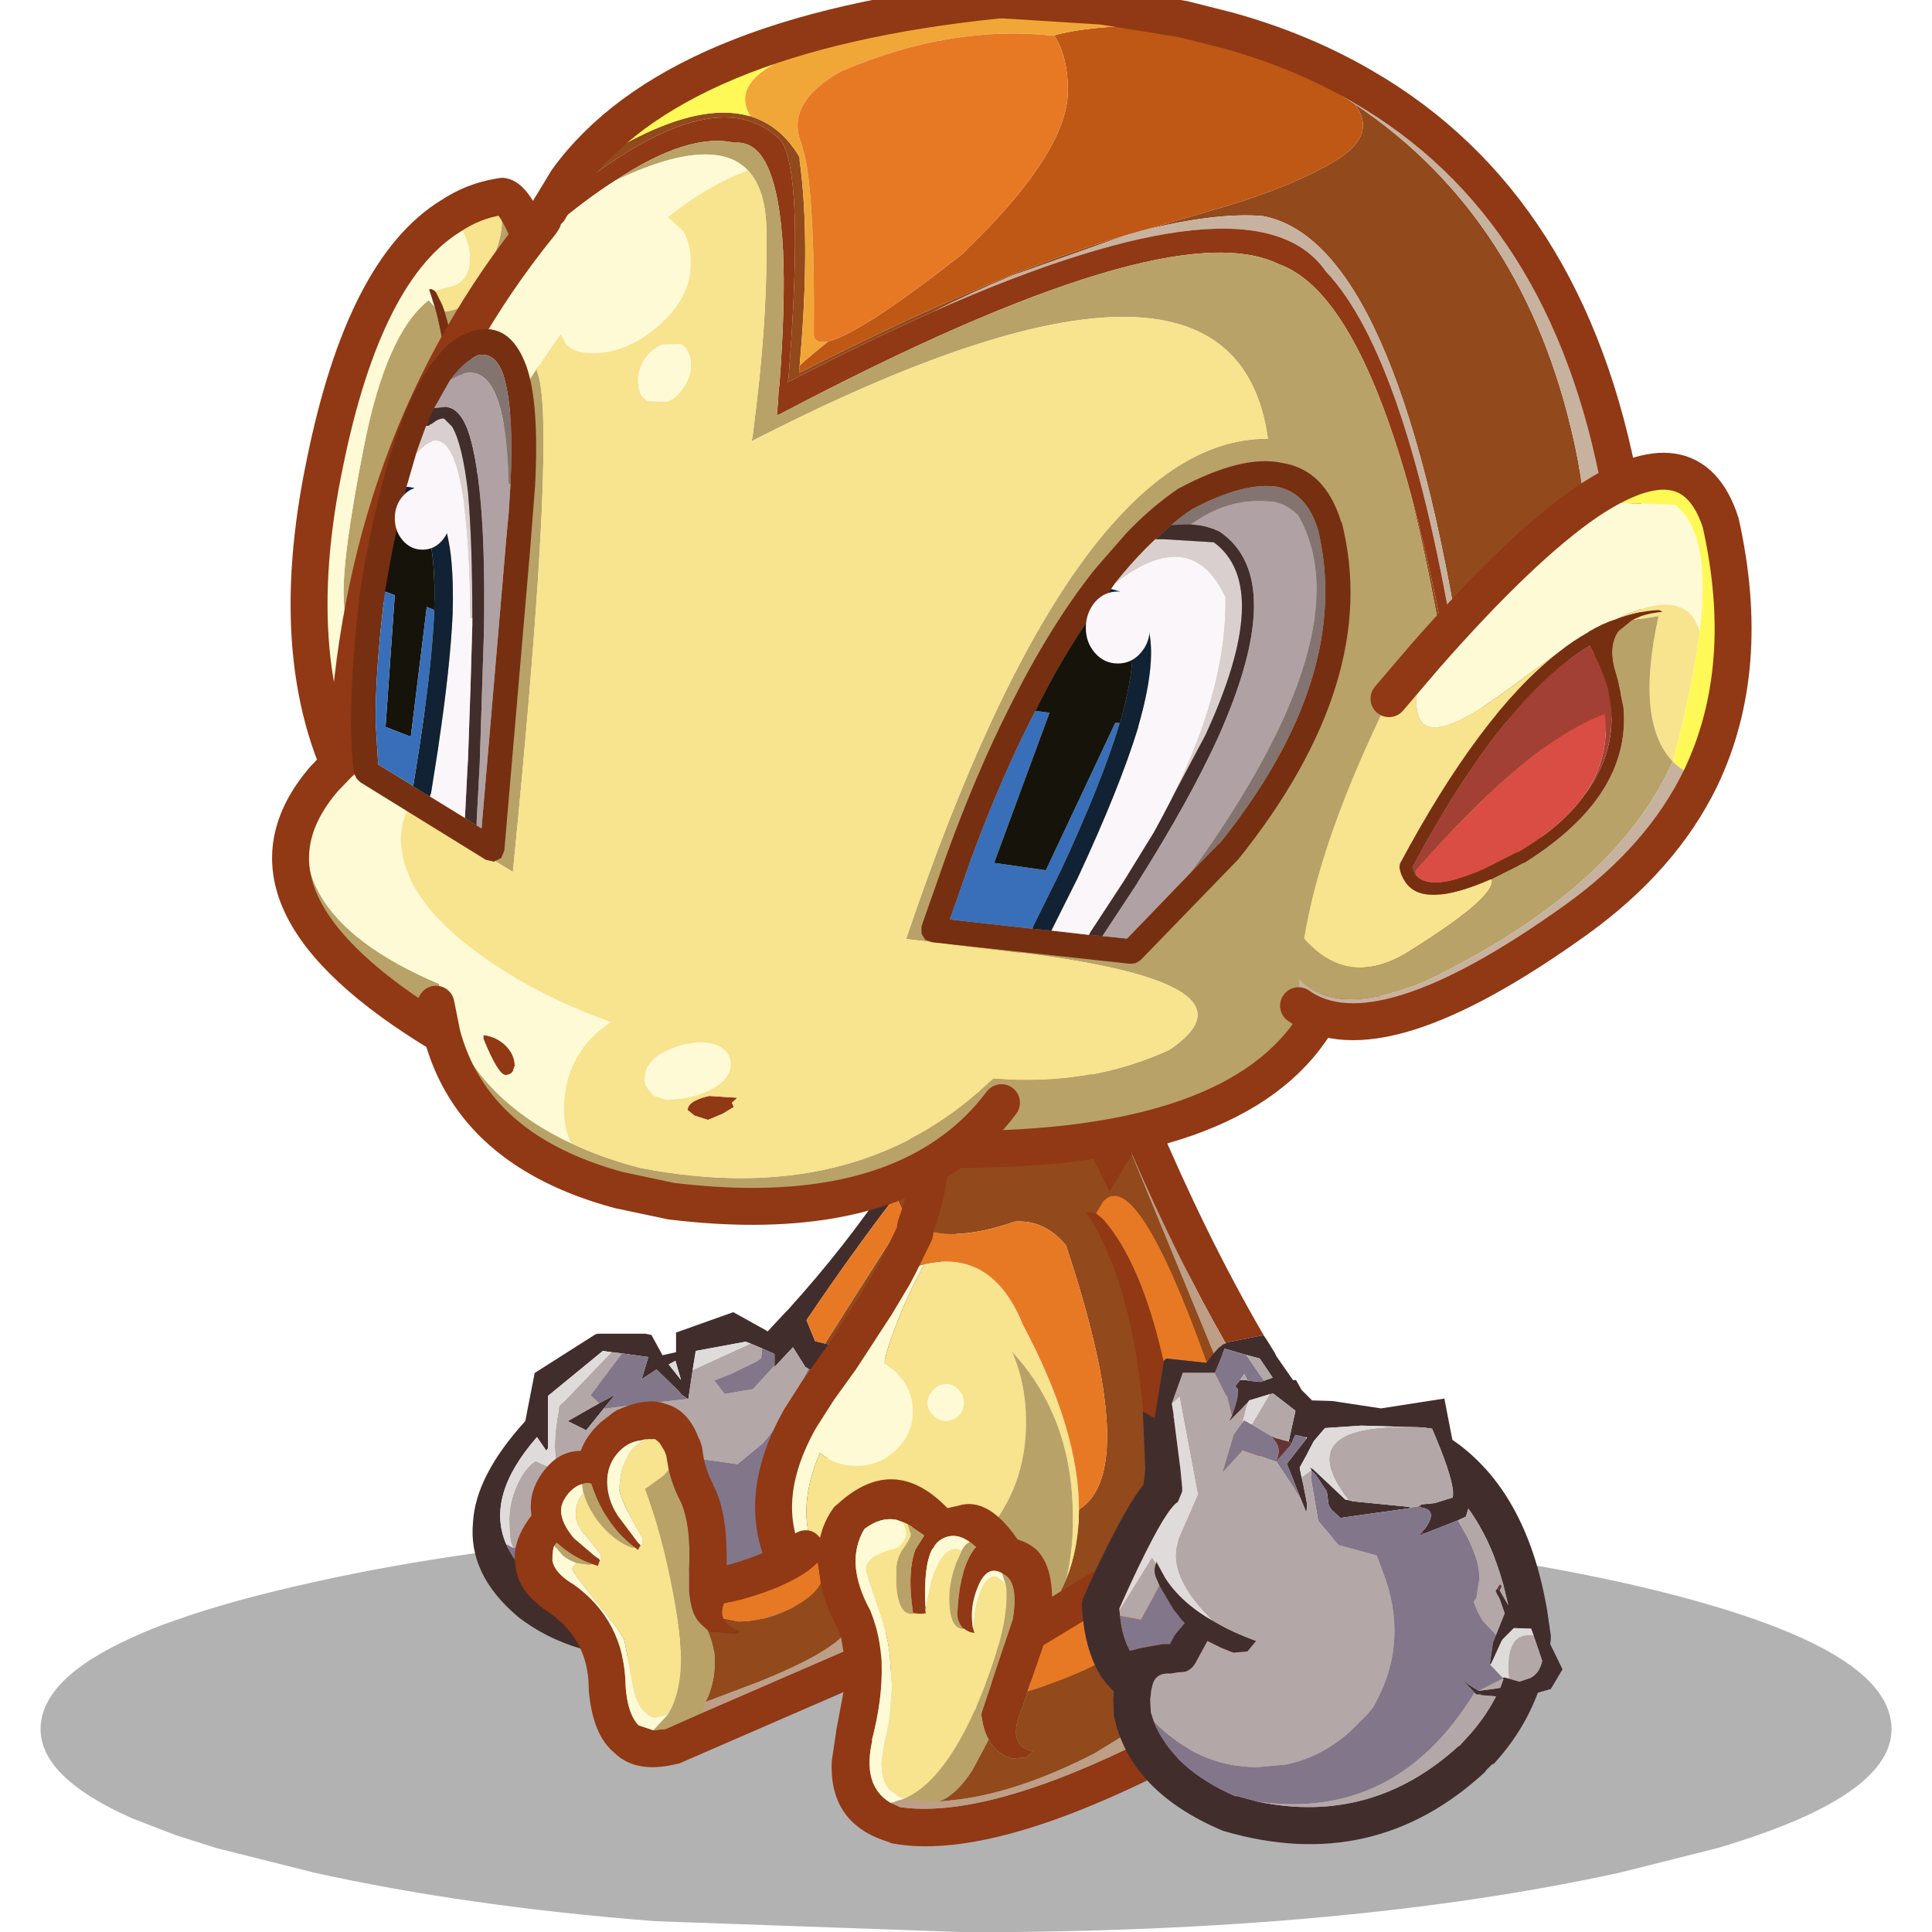 <svg xmlns:ffdec="https://www.free-decompiler.com/flash" xmlns:xlink="http://www.w3.org/1999/xlink" ffdec:objectType="frame" height="100" width="100" xmlns="http://www.w3.org/2000/svg"><use ffdec:characterId="13" height="100.95" transform="translate(0 -.95)" width="100" xlink:href="#a"/><defs><g id="a" transform="translate(0 .95)"><use ffdec:characterId="1" height="33.3" transform="translate(2.1 78.8) scale(.637)" width="150.4" xlink:href="#b"/><use ffdec:characterId="2" height="42.9" transform="translate(24.45 58.49) scale(.637)" width="41.8" xlink:href="#c"/><use ffdec:characterId="3" height="68.75" transform="translate(39.094 47.78) scale(.637)" width="43.1" xlink:href="#d"/><use ffdec:characterId="4" height="36.15" transform="translate(26.65 72.55) scale(.637)" width="57.25" xlink:href="#e"/><use ffdec:characterId="5" height="61.3" transform="translate(56 56.4) scale(.637)" width="39.05" xlink:href="#f"/><use ffdec:characterId="6" height="101.05" transform="translate(14.094 -.956) scale(.637)" width="111.5" xlink:href="#g"/><use ffdec:characterId="7" height="51.6" transform="translate(18.173 17.017) scale(.637)" width="81.2" xlink:href="#h"/><use ffdec:characterId="8" height="47.75" transform="translate(66.257 23.422) scale(.637)" width="38.3" xlink:href="#i"/><use ffdec:characterId="9" height="239" transform="scale(.429 .418)" width="232.95" xlink:href="#j"/></g><g id="c"><path d="m28.65 16 1.8.4.05.05 6.1-10.6q.3-.55.95-.7l1.05.1.05.05q.55.3.7.95.15.5-.1 1l-.05.1-6.8 11.9-.05.05-3.8 6.55 1.05 2.25.1.75-.25.7-3.95 6.25-.9.6q-1.6 4.4-7.2 4.95Q9 42.3 3.7 38.2l-.05-.05q-4-3.4-3.6-7.6.2-3.8 4.25-8.25l.75-3.85v-.05L10 15.25l.2-.05h3.85l.5.1.9 1.65 1.1-.25v-1.6l.3-.1 4.35-1.55 2.7 1.5.05.05H24l.05-.05.05-.05 1.3-1.4.25-.25q4.7-5.2 8.2-10.45l1-1.5.4-.6q.3-.5.95-.65l1.1.2-1.7 2.15L34.4 4q-3.6 4.7-7.25 10.1l.7 1.7.8.2m-1.35 2.05-.25-.15-1-1.6-1.45 1.55-.05-.05v-.95l-1-.45-.95-.4-.4-.15-4.05.75-.25 1.55-.35 2.35h-.05l-.5-.35-.25-.3-1.8-1.75-.05.05-1.15.75.55-1.8-2.15-.3-.85-.1-.7-.1-4.45 3.65v4.25l-.15.2-.75-1.1q-4.2 4.8-2.5 8.7.55 1.25 1.7 2.45l1.15 1.1h-.05q4.2 3.55 6.6 3.45l4.4-.65 1.6-.35q4.15-1.2 5.15-4.65l3.2-5.05-1-2.2q-.15-.35-.15-.7l.2-.7L29 19.05l-1.7-1M17.55 40.3l.6-2-.6 2M10.7 21.25l-1.45 1.8-1.5-.75 2.55-1.45 1.3-.7-.9 1.1m5.8-3.85-.55.3 1 1.25-.45-1.55" fill="#422d2d" fill-rule="evenodd" transform="translate(0 1.35)"/><path d="m38.6 5.25-1.05-.1q-.65.15-.95.7l-6.1 10.6-.05-.05-1.8-.4L35.2 5.7 34.4 4l1.2-1.6L37.3.25l4.5-1.6-3.2 6.6" fill="#92491b" fill-rule="evenodd" transform="translate(0 1.35)"/><path d="m28.65 16-.8-.2-.7-1.7Q30.8 8.7 34.4 4l.8 1.7L28.65 16" fill="#e77925" fill-rule="evenodd" transform="translate(0 1.35)"/><path d="m24.6 17.85 1.45-1.55 1 1.6.25.15q-1.85 4-3.7 6.05l-2.05 1.7-5.3-.75q-4.6 0-7.6 3.1l-.25.3q-.9.9-1.45 2L6.4 31q-1.55 1.65-2.6 1.65l-.5-.05-.15-.4Q3 31.75 3 30.25q0-1.35.65-2.8.6-1.3 1.4-1.85l.1-.05 1.65.75-.1-1.9q0-1.35.3-2.9l.05-.45.45-.4 3.8-3.95.85.1-2.55 3.4.7.65-2.55 1.45 1.5.75 1.45-1.8.1.05.25-.05 2.85-.35 3.6-.4h.05l.35-2.35L22.6 16l.95.4-.05.6-.05.2-.35.25-2.05 1-1.4.55.85 1.1 2.3-.4 1.75-1.9v.1l.05-.05" fill="#b4a7a7" fill-rule="evenodd" transform="translate(0 1.35)"/><path d="m17.9 18.15.25-1.55 4.05-.75.4.15-4.7 2.15M3.3 32.6l-.55-.3q-1.7-3.9 2.5-8.7L6 24.7l.15-.2v-4.25l4.45-3.65.7.1-3.8 3.95-.45.4-.05.45q-.3 1.55-.3 2.9l.1 1.9-1.65-.75-.1.05q-.8.55-1.4 1.85Q3 28.9 3 30.25q0 1.5.15 1.95l.15.4m13.2-15.2.45 1.55-1-1.25.55-.3" fill="#dfdbdb" fill-rule="evenodd" transform="translate(0 1.35)"/><path d="m27.3 18.05 1.7 1L25.55 25l-.2.7q0 .35.15.7l1 2.2-3.2 5.05q-1 3.45-5.15 4.65l-1.6.35-4.4.65q-2.4.1-6.6-3.45h.05l-1.15-1.1q-1.15-1.2-1.7-2.45l.55.3.5.05q1.05 0 2.6-1.65l.55-.55q.55-1.1 1.45-2l.25-.3q3-3.1 7.6-3.1l5.3.75 2.05-1.7q1.85-2.05 3.7-6.05m-3.75-1.65 1 .45v.95l-1.75 1.9-2.3.4-.85-1.1 1.4-.55 2.05-1 .35-.25.05-.2.05-.6m-12.7 12.55 2.9-.3q2.3 0 4.3 4.3 1.95 4.25.1 5.35 1.85-1.1-.1-5.35-2-4.3-4.3-4.3l-2.9.3m-.15-7.7.9-1.1-1.3.7-.7-.65 2.55-3.4 2.15.3-.55 1.8 1.15-.75.05-.05 1.8 1.75.25.3.5.35-3.6.4-2.85.35-.25.05-.1-.05" fill="#82768a" fill-rule="evenodd" transform="translate(0 1.35)"/><path d="m24.55 17.8.05.05-.05.05v-.1" fill-rule="evenodd" transform="translate(0 1.35)"/><path d="m18.15 39.65-.6 2m.6-2q1.85-1.1-.1-5.35-2-4.3-4.3-4.3l-2.9.3" fill="none" stroke="#422d2d" stroke-linecap="round" stroke-linejoin="round" stroke-width="2"/></g><g id="d"><path d="M11.55 12.75Q15.15 3.3 7.2-4.7l10.5-5.6 3.75 6.15q6.7 11.55 12.2 24.55 6.05 14.25 6.45 20.65-.2 9.05-9.25 14.4-.4-4.6-6.5-6.35 2.25-5.65-.55-5.35l-.2.05-3.4 4.45h-.25l-.2-.15-.2.05-1.65.25q4.15-2.85 5.85-6.85 1.05-2.6 1.05-5.7 5.05-3.15-1.05-21.45-1.7-2.1-4.15-1.95-5.35 1.85-8.05.3" fill="#92491b" fill-rule="evenodd" transform="translate(1.5 11.8)"/><path d="M0 36.25q-.2-3.65 2.15-7.8l1.5-2.35 1.8-2.5 2.9-4.45 1.4-2.35 1.7-.65.8-.25q-1.35 2.4-2.4 5.2-.6 1.55-.9 2.85l1 .75.5.6q.85 1.1.85 2.55 0 1.85-1.35 3.15-1.35 1.3-3.25 1.3-1.7 0-2.95-1.05-2.15 5-.1 8.7-1.3-.85-2.45-2.15L0 36.25m12.95-8.05q-.45-.45-.45-1 0-.6.45-1.05.45-.5 1.05-.5.6 0 1.05.5.4.45.4 1.05 0 .55-.4 1-.45.45-1.05.45-.6 0-1.05-.45" fill="#fefad6" fill-rule="evenodd" transform="translate(1.5 11.8)"/><path d="M24.8 35.85q0 3.1-1.05 5.7.55-2.35.55-4.95v-.2q0-7.25-4.05-12.35l-.9-1.05q1.15 2.6 1.15 5.75 0 5.3-3.3 9.05-3.3 3.8-8 3.8-3.1 0-5.55-1.65-2.05-3.7.1-8.7Q5 32.3 6.7 32.3q1.9 0 3.25-1.3t1.35-3.15q0-1.45-.85-2.55l-.5-.6-1-.75q.3-1.3.9-2.85 1.05-2.8 2.4-5.2 5.4-1.2 7.9 4.7l.05.15q4.6 8.6 4.6 15.1M12.95 28.2q.45.45 1.05.45.6 0 1.05-.45.4-.45.4-1 0-.6-.4-1.05-.45-.5-1.05-.5-.6 0-1.05.5-.45.45-.45 1.05 0 .55.45 1" fill="#f8e38e" fill-rule="evenodd" transform="translate(1.5 11.8)"/><path d="m24.35 49.1-3.75-.8-.4-.05 3.4-4.45.2-.05q2.8-.3.55 5.35M9.75 16.8l.45-.85 1.25-2.55.1-.65q2.7 1.55 8.05-.3 2.45-.15 4.15 1.95 6.1 18.3 1.05 21.45 0-6.5-4.6-15.1l-.05-.15q-2.5-5.9-7.9-4.7l-.8.25-1.7.65" fill="#e77925" fill-rule="evenodd" transform="translate(1.5 11.8)"/><path d="M17.9 48.4q-9.45 1-15-5.45-2.7-3.1-2.9-6.7l1.2 1.55q1.15 1.3 2.45 2.15Q6.1 41.6 9.2 41.6q4.7 0 8-3.8 3.3-3.75 3.3-9.05 0-3.15-1.15-5.75l.9 1.05q4.05 5.1 4.05 12.35v.2q0 2.6-.55 4.95-1.7 4-5.85 6.85" fill="#b8a267" fill-rule="evenodd" transform="translate(1.5 11.8)"/><path d="M13.05 24.55Q16.65 15.1 8.7 7.1l10.5-5.6 3.75 6.15q6.7 11.55 12.2 24.55 6.05 14.25 6.45 20.65-.2 9.05-9.25 14.4-.4-4.6-6.5-6.35l-3.75-.8-.4-.05h-.25l-.2-.15-.2.05-1.65.25q-9.45 1-15-5.45-2.7-3.1-2.9-6.7-.2-3.65 2.15-7.8l1.5-2.35 1.8-2.5 2.9-4.45 1.4-2.35.45-.85 1.25-2.55.1-.65z" fill="none" stroke="#913814" stroke-linecap="round" stroke-linejoin="round" stroke-width="3"/></g><g id="e" fill-rule="evenodd"><path d="m52.85 27.35.65.7q.3.55.1 1.15l-.75.85-.1.05Q38.4 37.3 30.7 35.9l-.2-.05-.05-.05q-4.95-1.45-4.7-6.6l.35-2.35v-.05l.6-3.2-13.35 5.8-.25.05q-3.3.8-5.05-.95Q6.3 27.05 6 23.4v-.3q-.1-3.7-3-5.8l-.05-.05Q.2 15.5.05 13.3q-.35-1.9 1.3-4.05Q1.1 7.7 1.9 6.3 3.25 4 5.35 4q.45-1.25 1.6-2.3L7 1.65 8.1.8h.05l.1-.1.15-.05Q10.75-.4 12.3.2q1.8.5 2.65 2.8l.05.05.2.6.05.3q.15 1.45.85 2.75v.05q1.2 2.2 1.1 6.55 3.65-1 5.3-2.35l.1-.1q.45-.4 1.05-.4.6 0 1.05.5l.1.1q.3-1.35 1.15-2.5l.3-.25q4.55-4.15 8.9.35l.9-.2q2.4-.75 4.8 2.75.85.25 1.5.8 1.25 1.2 1.3 3.85l3.2-1.95 1.15-.15q.45.15.75.5l.15.2q.3.55.15 1.15-.15.6-.65.9l-5.45 3.3-1.3 3.75-.4 1.25q-1.4 3.2.85 3.6l-.55.5-1.15.1q-1.3-.4-1.9-1.55-.4-.7-.55-1.7-.1-.4.05-.7l2.45-7.35q.5-3-.7-3.65l-.15-.1q-1.25-.75-2 1.15-.55 1.35-.45 2.7l.05.5.15.5q-.5-.05-.85-.35l-.15-.1q-.4-.5-.4-1.1.15-3.25 1.1-4.85l.25-.4.2-.2h-.05l-.3-.25-.2-.15q-1.25-.9-2.4-.15-.35.25-.55.65l-.1.1q-.7 1.4-.55 4.6v.35l.05.25h-.05l-.35.05-.5-.05-.15-.05q-.5-3.35.2-5.15l.7-1.1-.1-.1-.8-.55q-.15-.15-.3-.2l-.15-.1-.35-.15-.55-.2q-1.3-.25-2.6.75-1.65 2.75.5 6.65l.05.15q.7 1.75.85 4v.2q.1 2.75-.8 6.2l.05-.05q-.85 3.65 1.4 5.05l.1.05.75.35q7.05 1 20.2-5.6l1.15-.05.1.05h.1m-28-12.55-.25-1.7q-1.75 1.65-5.6 2.8l-.7.2-1.3.3q-.3.7-.05 1.25.3.65 1.35 1.05l-.35.15-2.25-.2v-.05l-.6-.55q-.8-.75-.95-2.65v-1.65q.2-3.75-.7-5.65-.65-1.25-.95-2.55l-.2-1.15-.15-.4-.4-.65-.35-.3h-.75l-.4.1h-.05Q9.05 3.3 8.25 4.3q-.75.95-.75 2.2 0 1.45.85 2.75l1.65 2.2.2.2v.05l-.2.35-.25-.2-.25-.2q-2.2-1.75-3.3-5h-.05l-.3-.05-.4.1q-.55.15-1.05.7-.65.75-.65 1.45 0 1 1.05 2.25l1.7 1.45.3.2.1.1v.05l-.15.45-.45-.15q-1.6-.55-2.9-1.75l-.2.25q-.15.3-.15 1.15v.1q.2.95 1.55 1.8l.1.05q4.2 2.95 4.3 8.3v.05q.15 2.2 1.05 3.15l1.2.4 1-.1 3.05-1.35 11.4-4.95-.2-1.15-.25-.7q-1.05-1.95-1.4-3.65" fill="#913814"/><path d="m41.65 23.55 1.3-3.75 5.45-3.3q.5-.3.65-.9.15-.6-.15-1.15l-.15-.2 1.45-1.1.6.55q1.45 1.45 1.45 2.55 0 2.5-4.6 4.9-2.55 1.35-6 2.4m-16.8-8.75q-.6 1.1-2.4 2-2.25 1.1-4.3 1.1l-1.2-.25q-.25-.55.05-1.25l1.3-.3.7-.2q3.85-1.15 5.6-2.8l.25 1.7" fill="#e77925"/><path d="M38.5 27.45q.6 1.15 1.9 1.55l1.15-.1.55-.5q-2.25-.4-.85-3.6l.4-1.25q3.45-1.05 6-2.4 4.6-2.4 4.6-4.9 0-1.1-1.45-2.55l-.6-.55.5-.4 5.45 9.6-3.4 2.75-5.6 3.45q-6.5 3.35-11.75 3.85l-.95.1q1.45-.55 2.75-2.6l1.3-2.45m-21.55-9.8 1.2.25q2.05 0 4.3-1.1 1.8-.9 2.4-2 .35 1.7 1.4 3.65l.25.7q-1.55 1.55-6.65 3.6L15.5 24.4q.75-1.5.75-3.3 0-1.2-.55-2.45l2.25.2.35-.15q-1.05-.4-1.35-1.05" fill="#92491b"/><path d="M52.85 27.35h-.1l-.1-.05-1.15.05q-13.15 6.6-20.2 5.6l-.75-.35 1.1-.35 1.85.25h.95l.95-.1q5.25-.5 11.75-3.85l5.6-3.45 3.4-2.75 1.1 1.95-4.4 3.05M15.5 24.4l4.35-1.65q5.1-2.05 6.65-3.6l.2 1.15-11.4 4.95.2-.85" fill="#bd9e86"/><path d="m31.9 9.95.15.1q.15.05.3.2l.8.55.1.1-.7 1.1q-.7 1.8-.2 5.15l.15.05-.25.05q-1.4 0-1.25-3.8.05-.75.5-1.45l.15-.2.4-.65.1-.25v-.25l-.05-.05-.2-.65m5.05 1.45.2.15.3.25h.05l-.2.2-.25.4q-.95 1.6-1.1 4.85 0 .6.4 1.1l-.05.1q-1-.15-1-2.5 0-1.3.55-2.8l.45-1.05.05-.1q.25-.45.6-.6m2.65 2.55.15.1q1.2.65.7 3.65L38 25.05q-.15.3-.05.7.15 1 .55 1.7l-1.3 2.45q-1.3 2.05-2.75 2.6h-.95l-1.85-.25q3.1-1.35 5.7-7.15l.1-.15.1-.3q2.4-5.65 2.4-8.8v-.6l-.05-.3-.25-.8-.05-.2m-23.9 4.7q.55 1.25.55 2.45 0 1.8-.75 3.3l-.2.85-3.05 1.35-1 .1 1.2-1.3q1.5-2.5.85-7.25-.95-6.3-2.7-11.05L12.1 6l.4-.45q.3 1.3.95 2.55.9 1.9.7 5.65v1.65q.15 1.9.95 2.65l.6.55v.05M3.2 11.7l.2-.25q1.3 1.2 2.9 1.75l-.3.05-1-.15q-.6-.2-1.1-.6l-.7-.8m2.25-5 .4-.1.3.05h.05q1.1 3.25 3.3 5l.25.2H9.5q-1.45-.5-2.75-2.15Q5.9 8.55 5.6 7.45l-.05-.1-.1-.65" fill="#b8a267"/><path d="m31.55 9.8.35.15.2.65.05.05v.25l-.1.25-.4.65-.15.2q-.45.7-.5 1.45-.15 3.8 1.25 3.8l.25-.05.5.05.35-.05h.05l-.05-.25.05-.25.45-2.05q.65-2.35 1.7-2.65l.35-.05.4.15-.45 1.05q-.55 1.5-.55 2.8 0 2.35 1 2.5h.2q.35.3.85.35l-.15-.5.1-.05q0-1.15.4-2.4.5-1.65 1.4-1.65l.55.45.25.3.05.3v.6q0 3.15-2.4 8.8l-.1.3-.1.15q-2.6 5.8-5.7 7.15l-.4-.15-.8-.55q-.65-.75-.65-2.1 0-.7.45-2.65l.2-1.1.2-2.5-.2-2.75q-.25-1.85-.9-3.65L28.6 14q-.15-.45 0-.8l.15-.2q.25-.45 1.7-.95l.2-.05h.05l.4-.15q.7-.55.7-1.25l-.25-.8M6.3 13.2l.45.15.15-.45H7v-.45L5.85 11q-.9-.95-.9-1.8 0-1.2.65-1.75.3 1.1 1.15 2.25 1.3 1.65 2.75 2.15h.25l.25.2.2-.35v-.05l.15-.05v-.55Q8.5 7.9 8.5 7.15q0-1.5.65-2.7.55-1.05 1.5-1.35l.15-.05h.6l.35.3.4.65.15.4.2 1.15-.4.45-1.5 1.1q1.75 4.75 2.7 11.05.65 4.75-.85 7.25l-1.1.3Q10 25.25 9.6 23.1l-.7-3.7q-.25-.65-2.3-3.15-1.95-2.4-1.95-2.7L5 13.1l1 .15.3-.05" fill="#f8e38e"/><path d="m30.55 32.6-.1-.05q-2.25-1.4-1.4-5.05l-.05.05q.9-3.45.8-6.2v-.2q-.15-2.25-.85-4L28.9 17q-2.15-3.9-.5-6.65 1.3-1 2.6-.75l.55.2.25.8q0 .7-.7 1.25l-.4.15h-.05l-.2.05q-1.45.5-1.7.95l-.15.2q-.15.35 0 .8l.95 2.8q.65 1.8.9 3.65l.2 2.75-.2 2.5-.2 1.1q-.45 1.95-.45 2.65 0 1.35.65 2.1l.8.55.4.15-1.1.35m2.8-16q-.15-3.2.55-4.6l.1-.1q.2-.4.55-.65 1.15-.75 2.4.15-.35.15-.6.6l-.05.1-.4-.15-.35.05q-1.05.3-1.7 2.65l-.45 2.05-.05-.1m3.85 1.7-.05-.5q-.1-1.35.45-2.7.75-1.9 2-1.15l.05.2.25.8-.25-.3-.55-.45q-.9 0-1.4 1.65-.4 1.25-.4 2.4l-.1.05m-25.95 8.4-1.2-.4q-.9-.95-1.05-3.15v-.05q-.1-5.35-4.3-8.3l-.1-.05q-1.35-.85-1.55-1.8v-.1q0-.85.15-1.15l.7.8q.5.4 1.1.6l-.35.45q0 .3 1.95 2.7 2.05 2.5 2.3 3.15l.7 3.7q.4 2.15 1.75 2.6l1.1-.3-1.2 1.3M6.9 12.9v-.05l-.1-.1-.3-.2-1.7-1.45Q3.75 9.85 3.75 8.85q0-.7.65-1.45.5-.55 1.05-.7l.1.65.05.1Q4.95 8 4.95 9.2q0 .85.9 1.8L7 12.45v.45h-.1m3.3-1.25-.2-.2-1.65-2.2Q7.5 7.95 7.5 6.5q0-1.25.75-2.2.8-1 1.95-1.15h.05l.4-.1v.05q-.95.3-1.5 1.35-.65 1.2-.65 2.7 0 .75 1.85 3.9v.55l-.15.05" fill="#fefad6"/></g><g id="f" fill-rule="evenodd"><path d="m4.1 5.3-.4-.9-.2-.5-.2-.45-.55-1.35q-.25-.6 0-1.15.2-.6.8-.8.55-.25 1.15 0l.8.8L6 2.2q4.15 9.8 8.65 17.55l.1.15v.05l-3.05.6v.05l-.05-.05Q7.75 13.7 4.1 5.3m.85 20.85v-.3Q4.1 16.3.8 10.65L.35 10l.35-.05.45.1.55.45Q4.8 14 6.6 21.9l.05.15v.1L5.9 26.7l-.95-.55" fill="#913814"/><path d="M4.1 5.3q3.65 8.4 7.55 15.25l.05.05-.1.05-.15.05-.3.25-.05.05-.4.45L4.05 5.3h.05" fill="#bd9e86"/><path d="m1.15 10.05.6-1q2.7-2.85 8.4 13.1l-.05.05-3.25-.35-.2.2-.05-.15Q4.8 14 1.7 10.5l-.55-.45" fill="#e77925"/><path d="m1.75 9.05 2.3-3.75 6.65 16.15-.55.7Q4.45 6.2 1.75 9.05" fill="#92491b"/><path d="M11.7 20.6v-.05l3.05-.6.25.35.65 1.05.15.3.1.15 1.25 1.8h.25l.45.8.85.85 1.65.05 3.95.6 5.15-.8.65 3.35q6.05 4.15 7.7 13.85l.3 2.05v.35l-.05.35 1 2.05-.95 1.6-1.05.3q-1.2 3.2-3.6 5.8l-.05-.05-.55.55-.1.15q-9.05 8.35-21.2 4.8l-.15-.05Q4 57.05 2.65 51.1l-.05-.2-.05-1.35.05-.65Q1.35 47.75.75 46 .1 44.25 0 41.85q0-.35.15-.65l1.05-2.35.35-.7Q3.7 33.7 5 32.1l.15-1.25-.2-4.7.95.55.75-4.55v-.1l.2-.2 3.25.35.05-.05.55-.7.4-.45.05-.05.3-.25.15-.05.1-.05m.5 5.9q.7-1.9.4-2.25l-.15-.15.4-.5h.6v.05l1.05.1.3-.1.7-.25-1.05-1.55-1.1-.3-1.75-.5-.8 1.95H8.2l-.9 2.5.15.9v.25l.05.15v.1l.5 3.9.15 1.55v.3l-.35.85-.2.15q-1.3 1.2-4.55 8.5v.15l.05.45q.15 1.65.8 2.85l.75-.2 1.9-.35h.6l.4-.75.8-.95-.4-.45-.1-.15-.4-.5-.6-1-.55-.95-.3-.7q-.2-.55 0-1.05l.05-.1h.05l.65 1.2q1.3 2.05 3.95 3.55 1.5.9 3.45 1.6l-.7.85-1.15.1-1-.4-1.1-.55-.95 1.75q-.3.55-.85.75l-.6.05-.6.1q-1.3-.1-1.5 1.1v.05l-.05.1-.1.85.05 1.05.25.75q1.5 3.85 6.7 6.1l-.15-.1 1.85.5q9.35 1.95 16.45-4.6l-.15.15.15-.1.4-.45.1-.1q1.5-1.6 2.45-3.45l-1.25-.1v-.05h-.35L31.9 49l-.6-.65.05-.05.8.5.1.05 1.5-.2.25-.05.25-.7-.05-.05-.05-.05h.05l.1-.05.4.1.15.05.7.2.9-.3q.75-.4.95-1.4l-.7-2.05-.2-.55-1.4-.05-.1.1-.8.8-.1.15-.85 1.85h-.1l.25-1.75.25-.6.7-1.75-.4-1.15-.05-.1-.2-.35-.1-.25.15-.15.2.15.7 1.2-.4-1.65q-1-3.65-2.85-6.2l-.2.65-.65.3-2.8 1.1-.15-.15.25-.25q1.15-1.55-.3-1.75v-.25l.6-.05.45-.05h.05l1.45-.45.05-.15v-.4q-.15-1.45-1.7-5.05l-.7-.1-5.05-.15-2.95.2-.9 1.05-.45.85-.15.3-.55 1v.05l.15.75.15.65.3 1.55v.2l-.05.3-.1-.05-.35-.85-1.15-2.9 1.6-2.05.05-.1h-.15l-.8-.2-.2.4-.1.3-.25-.15.55-2.5-.05-.05-1.75-1.35h-.05l-.25.05-1.65.5-.1.15-1.2 1.2-.1-.1m6.55 4.3.1.1 2.55 2.4.25.05.35.1 4.55.45.15.05h.1l-.1.05-5.7.8-.75-.7-.2-.35-.15-1.1-.9-1.35-.35-.35v-.05l-.1-.1v-.1l.15.1h.05" fill="#422d2d"/><path d="m12.85 23.6-.4.5.15.15q.3.35-.4 2.25l-.4-1.65v-.05l-.05.1-.95-1.9.8-1.95 1.75.5 1.45 2.1-.3.1-1.05-.1v-.05l-.05-.1-.1-.15-.1-.25-.35.5m4.2 5.15.1-.3.2-.4.8.2.1.1-1.6 2.05 1.15 2.9-.75-1.2-1.2-1.8-.05-.1v.05l-2.75-.95-1.6 1.75.9-3 .6-.85.2-.3h.05l.6.3 1.6.95.4.55q.35.6.05 1.3l-.05.2.85-.95v-.05l.1-.05.1-.15.05-.05.1-.15.05-.05m10.5 5.2q1.45.2.3 1.75l-.25.25-.1.15-.05.05.05.05h.05l.2-.1 2.8-1.1.75 1.3q1 1.95 1 3.45l-.25 1.55-.2.3q.2.75.75 1.6l1.05 1.1-.25.6-.25 1.75.05.1 1 1.05h-.05l.05.05-1.95 1-.1-.05-.8-.5-.45-.35.35.35.05.05.6.65q-6.4 10.45-17.65 8.85l-1.85-.5.15.1q-5.2-2.25-6.7-6.1 1.8 1.85 3.85 2.75 2.1.95 4.55.95l2.25-.2q2.85-.55 5.25-2.65l1.5-1.5.4-.5q2.85-4.9 1.05-10.35l-.65-1.75-.1-.25-3.1-.85-1.65-1.95-.6-3.5.05-.6.35.35.9 1.35.15 1.1.2.35.75.7 5.7-.8.1-.05h-.1l.6-.1v.05l.25.05M6.3 40.3l.55.95.6 1 .4.5.1.15.4.45-.8.95-.4.75h-.6l-1.9.35-.75.2q-.65-1.2-.8-2.85l1.65.3h.05l1.5-2.75" fill="#82768a"/><path d="m12.3 26.6 1.2-1.2-.55 1.8-.6.85-.9 3 1.6-1.75 2.75.95v-.05l.05.1 1.2 1.8.75 1.2.35.85.05.1.05-.05.05-.3v-.2l-.3-1.55-.15-.65.8-.6v.05l-.05.6.6 3.5L20.85 37l3.1.85.1.25.65 1.75q1.8 5.45-1.05 10.35l-.4.5-1.5 1.5q-2.4 2.1-5.25 2.65l-2.25.2q-2.45 0-4.55-.95-2.05-.9-3.85-2.75l-.25-.75-.05-1.05.1-.85.05-.1v-.05q.2-1.2 1.5-1.1l.6-.1.6-.05q.55-.2.85-.75l.95-1.75 1.1.55 1 .4 1.15-.1.7-.85q-1.95-.7-3.45-1.6-3.45-3.35-3-5.95l.2-.8 1.55-3.55-1.5-8-.65.6.9-2.5h2.6l.95 1.9.05-.1v.05l.4 1.65-.2.4.3-.3m2.95-1.85.25-.05h.05l1.75 1.35.05.05-.55 2.5-1.1-.3-.3-.15-1.6-.95 1.45-2.45m12.5 2.7.7.1q1.55 3.6 1.7 5.05v.4l-.05.15-1.45.45h-.05l-.45.05-.6.05-.15.15h-.1l-.6.1-.15-.05-4.55-.45-.35-.1q-5-6.45 6.1-5.9m2.8 7.55.65-.3.2-.65q1.85 2.55 2.85 6.2l.4 1.65-.7-1.2.15-.35-.15-.15-.2.35-.15.15.1.25.2.35.05.1.4 1.15-.7 1.75-1.05-1.1q-.55-.85-.75-1.6l.2-.3.25-1.55q0-1.5-1-3.45l-.75-1.3m6.15 9.35.7 2.05q-.2 1-.95 1.4l-.9.3-.7-.2-.15-.05q-.35-3.85 2-3.5m-2.5 3.5.05.05-.25.7-.25.05-1.5.2 1.95-1M31.9 49l.15.15h.35v.05l1.25.1q-.95 1.85-2.45 3.45l-.1.1-.4.45v-.05q-7.1 6.55-16.45 4.6Q25.5 59.45 31.9 49M6 38.55q-.2.5 0 1.05l.3.7-1.5 2.75h-.05l-1.65-.3-.05-.45 2.65-4.25.3.5m7.35-17 1.1.3 1.05 1.55-.7.25-1.45-2.1m.1 2.05h-.6l.35-.5.1.25.1.15.05.1m5.4 7.3-.1-.1h.05l.05.1" fill="#b4a7a7"/><path d="m13.5 25.4.1-.15 1.65-.5-1.45 2.45-.6-.3h-.05l-.2.3.55-1.8m4.35 6.1-.15-.75v-.05l.55-1 .15-.3.45-.85.9-1.05 2.95-.2 5.05.15q-11.1-.55-6.1 5.9l-.25-.05-2.55-2.4-.05-.1h-.1l-.15-.1v.1l.1.1-.8.6m15.4 15.15.85-1.85.1-.15.8-.8.1-.1 1.4.05.2.55q-2.35-.35-2 3.5l-.4-.1-.1.05-1-1.05.05-.1M10.7 43.2q-2.65-1.5-3.95-3.55l-.65-1.2-.05-.1v.1l-.05.1-.3-.5-2.65 4.25v-.15q3.25-7.3 4.55-8.5l.2-.15.35-.85v-.3L8 30.8l-.5-3.9v-.1l-.05-.15v-.25l-.15-.9.65-.6 1.5 8-1.55 3.55-.2.8q-.45 2.6 3 5.95" fill="#dfdbdb"/><path d="m33.45 54.8-.1.05.05-.1.05.05M12.2 26.5l.1.1-.3.3.2-.4m4.6 2.1.25.15-.05.05-.1.15-.05.05-.1.15-.1.05v.05l-.85.95.05-.2q.3-.7-.05-1.3l-.4-.55.3.15 1.1.3m10.75 5.1v.25l-.25-.05.1-.05.15-.15m.05 2.25.15.15-.2.1h-.05l-.05-.05.05-.05.1-.15m6.35 4.75-.2-.15.2-.35.15.15-.15.35m-.8 5.95h.1-.1m-1.8 1.65h-.1l-.35-.35.45.35" fill="#633"/><path d="m18.15 34.15.1.05-.05.05-.05-.1m13.2 14.15-.05.05-.05-.05h.1M6.1 38.45h-.05v-.1l.05.1"/></g><g id="g"><path d="m16.9 16 .3-.05q1.55.3 3.65 7.65L14.3 40.95q-.45-11.5-1.8-15.65 1.95 0 3.45-3.2 1.2-2.5 1.2-4L16.9 16m-4.05 28.85-6.6 17.6q-1.2-2.2-1.5-6.3L4.3 48.7q-.15-3.35 1.65-12.45 1.8-9.15 5.25-11.85l.5.55q1.1 3.95 1.3 10.4l-.15 9.5" fill="#b8a267" fill-rule="evenodd" transform="translate(1.5 1.5)"/><path d="m16.9 16 .25 2.1q0 1.5-1.2 4-1.5 3.2-3.45 3.2l-.2-.55-.1-.2-.4-.8-.15-.15h.15l1.65-.45q1.1-.65 1.1-2.1 0-1.9-1.45-3.4l-.1-.1q1.8-1.2 3.9-1.55" fill="#f8e38e" fill-rule="evenodd" transform="translate(1.5 1.5)"/><path d="m6.25 62.45-.95 2.5Q-.75 54.35 2.8 37.5 6 21.85 13 17.55l.1.1q1.45 1.5 1.45 3.4 0 1.45-1.1 2.1l-1.65.45h-.15l-.2-.1h-.2v.05l.25.75-.3.1q-3.45 2.7-5.25 11.85-1.8 9.1-1.65 12.45l.45 7.45q.3 4.1 1.5 6.3" fill="#fefad6" fill-rule="evenodd" transform="translate(1.5 1.5)"/><path d="M12.5 25.3q1.35 4.15 1.8 15.65l.05 1.2-.1.35-.35.15h-.2l-.85 2.2.15-9.5q-.2-6.45-1.3-10.4l-.2-.6v-.05l-.25-.75v-.05h.2l.2.1.15.15.4.8.1.2.2.55" fill="#772f11" fill-rule="evenodd" transform="translate(1.5 1.5)"/><path d="m15.8 42.45 6.55-17.35q-2.1-7.35-3.65-7.65l-.3.05q-2.1.35-3.9 1.55-7 4.3-10.2 19.95Q.75 55.85 6.8 66.45l.95-2.5 6.6-17.6.85-2.2" fill="none" stroke="#913814" stroke-linecap="round" stroke-linejoin="round" stroke-width="3"/><path d="m20.9 17.15.1-.1V17l.05-.05.25-.4 1.15-1.9q9.25-6.55 14.5-5.3l.4.1q2.45.75 3.95 3.25l.05.15v.2q.9 6.5 0 16.65l-.05.6.8-.4q15.5-7.85 25.65-10.75L58.6 22.4q-3.35 1.4-6.35 2.9-5.5 2.45-11.85 5.75v-.1l.05-.3q1.05-13.35 0-17.65-.3-1.3-.8-1.75l-.1-.1q-5.7-5.1-18.65 6m65.55-8.7Q100.3 17.7 104.3 36q2.9 13.3-2.6 22.2l-6.45-4.25q-5.35-34.4-16.3-36.4-3.9-.3-9.8 1.2l6.7-1.95q5.55-1.65 9.05-3.75 3.45-2.1 1.55-4.6m7.7 46-.3-.2-.05-.35q-1.4-8.4-3.05-14.7 1.85 6.45 3.4 15.25" fill="#92491b" fill-rule="evenodd" transform="translate(1.5 1.5)"/><path d="M72.65 2.15q7.8 2.3 13.8 6.3 1.9 2.5-1.55 4.6-3.5 2.1-9.05 3.75l-6.7 1.95-1.05.3-.35.1Q57.6 22.05 42.1 29.9l-.8.4.05-.6.55-.5 1.75-1.45q2.6-.6 10.85-7.05l.5-.5 1.65-1.65q6.5-6.8 6.5-11.2 0-2.7-1.1-4.45h-.1q2.95-.85 8.7-.85l2 .1" fill="#bf5815" fill-rule="evenodd" transform="translate(1.5 1.5)"/><path d="m72.5 1.55 3.75.95q5.9 1.65 10.8 4.5 16.85 9.7 21.05 33 1.65 10.35-3.3 20.2l-3.1-2q5.5-8.9 2.6-22.2-4-18.3-17.85-27.55-6-4-13.8-6.3l-2.05-.6h1.9m-3.35 17.2q5.9-1.5 9.8-1.2 10.95 2 16.3 36.4l-.5-.3q-4-24.6-10.65-31.6-5.75-8.3-31.85 3.25 3-1.5 6.35-2.9l9.15-3.25.35-.1 1.05-.3" fill="#c7b29f" fill-rule="evenodd" transform="translate(1.5 1.5)"/><path d="m104.8 60.2-.45.9-.5.85h-.05l-9.4-6.15-.25-1.35q-1.55-8.8-3.4-15.25-4.45-15.65-10.5-17.75-9-4.4-40.5 12.2l-.25.1.1-1.2.05-1 .05-.2q.5-6.6.3-11-.25-4.8-1.35-7-.95-1.9-2.6-1.75-3.75-.85-9.65 3.05-2.45 1.55-5.2 3.9l-.7.25-.55-.2.35-.45.2-.3.4-.7q12.95-11.1 18.65-6l.1.1q.5.45.8 1.75 1.05 4.3 0 17.65l-.05.3v.1q6.35-3.3 11.85-5.75 26.1-11.55 31.85-3.25 6.65 7 10.65 31.6l.5.3 6.45 4.25 3.1 2M21.05 16.95l.9-1.55-.65 1.15-.25.4.25-.4-.25.4m-3.6 70.4q-.6 0-1.8-2.95v-.3q1.15.15 1.9.95.65.7.65 1.55l-.15.45q-.2.3-.6.3M36 89.95l-.9.55-1.2.5-1.1-.35-.55-.45q0-.75 1.75-1.15l2.3.15-.45.4.15.35" fill="#913814" fill-rule="evenodd" transform="translate(1.5 1.5)"/><path d="M103.85 61.95q-4.4 7.75-12.9 15.15l-7.65 6q-6.4 10.35-29.35 10.3l-.7.5q-8 5.45-22.35 3.7l-4.25-.9q-11.8-3.2-14.35-12.6-18.1-10.9-9.6-20.8-5.35 10.4 9.35 16.65Q13.8 88.7 22.8 92.9q2.5 1.2 5.6 2 17.3 3.35 28.2-6.8l.5-.45q7.8.65 14.3-2.35 7.95-5.35-11.8-7.85L50 76.3q13.75-40.75 29.4-40.65-2.75-19.9-41.95.2l.1-.55.35-2.9q.85-7.4.75-13.5 0-3.45-1.5-5.05-2.8-2.95-10.75.8 5.9-3.9 9.65-3.05 1.65-.15 2.6 1.75 1.1 2.2 1.35 7 .2 4.4-.3 11l-.05.2-.05 1-.1 1.2.25-.1q31.5-16.6 40.5-12.2 6.05 2.1 10.5 17.75 1.65 6.3 3.05 14.7l.05.35.3.2.25 1.35 9.4 6.15h.05m-83.9-31.9q1.8 3.4-1.9 40.8l-8.5-5.2q.55-1.2 1.55-2.55l.2-.25q-.45-3.35-.45-5.9 0-13.05 9.1-26.9M11.8 81.6l.5 2.5-.5-2.5m45.95 8q-1.65 2.2-3.8 3.8 2.15-1.6 3.8-3.8" fill="#b8a267" fill-rule="evenodd" transform="translate(1.5 1.5)"/><path d="m70.6 1.55 2.05.6-2-.1q-5.75 0-8.7.85-8.25-.9-17 2.8l-.15.05q-4.6 2.55-3.35 5.8l.35 1.25q.8 3.95.7 14.45.1.7 1.15.5L41.9 29.2l-.55.5q.9-10.15 0-16.65v-.2l-.05-.15q-1.5-2.5-3.95-3.25-3.05-5 15.25-7.8l7-.65 11 .55" fill="#f1a738" fill-rule="evenodd" transform="translate(1.5 1.5)"/><path d="M61.95 2.9h.1q1.1 1.75 1.1 4.45 0 4.4-6.5 11.2L55 20.2l-.5.5q-8.25 6.45-10.85 7.05-1.05.2-1.15-.5.1-10.5-.7-14.45l-.35-1.25Q40.2 8.3 44.8 5.75l.15-.05q8.75-3.7 17-2.8" fill="#e77925" fill-rule="evenodd" transform="translate(1.5 1.5)"/><path d="M22.45 14.65Q31.1 2.7 57.5 0h.5l7.95.5 4.65 1.05-11-.55-7 .65q-18.3 2.8-15.25 7.8l-.4-.1q-5.25-1.25-14.5 5.3" fill="#fff957" fill-rule="evenodd" transform="translate(1.5 1.5)"/><path d="m2.7 63.3 1.1-1.15.75-.7q1.1-25.25 15.75-43.3l-.35.45.55.2.7-.25q2.75-2.35 5.2-3.9 7.95-3.75 10.75-.8-3.25 1.2-6.5 3.8l1.2 1.1q.65.95.65 2.7 0 2.75-2.65 5.05-2.55 2.2-5.3 2.2-1.55 0-2.2-.75l-.4-.8-.75 1.05-1.25 1.85q-9.1 13.85-9.1 26.9 0 2.55.45 5.9l-.2.25q-1 1.35-1.55 2.55-.6 1.3-.6 2.45 0 5.6 8.65 10.95 3.65 2.3 8.4 4l-.95.7q-2.85 2.5-2.85 6.4 0 1.55.6 2.75-9-4.2-10.75-12.95Q-2.65 73.7 2.7 63.3m29.8-33.95q.1 1-.45 1.95t-1.45 1.35L29 32.6q-.7-.4-.75-1.3-.15-1 .4-1.95t1.5-1.35l1.55-.05q.7.4.8 1.4m-15.05 58q.4 0 .6-.3l.15-.45q0-.85-.65-1.55-.75-.8-1.9-.95v.3q1.2 2.95 1.8 2.95m18.3-.85q0 1.25-1.75 2.1-1.55.75-3.5.75l-1-.3-.2-.25-.05-.05q-.5-.5-.5-1.05 0-1.55 1.95-2.4 1.4-.6 2.65-.6 1.1 0 1.75.5.65.45.65 1.3" fill="#fefad6" fill-rule="evenodd" transform="translate(1.5 1.5)"/><path d="M37.15 13.85q1.5 1.6 1.5 5.05.1 6.1-.75 13.5l-.35 2.9-.1.55q39.2-20.1 41.95-.2-15.65-.1-29.4 40.65l9.6 1.15q19.75 2.5 11.8 7.85-6.5 3-14.3 2.35l-.5.45q-10.9 10.15-28.2 6.8-3.1-.8-5.6-2-.6-1.2-.6-2.75 0-3.9 2.85-6.4l.95-.7q-4.75-1.7-8.4-4Q8.95 73.7 8.95 68.1q0-1.15.6-2.45l8.5 5.2q3.7-37.4 1.9-40.8l1.25-1.85.75-1.05.4.8q.65.75 2.2.75 2.75 0 5.3-2.2 2.65-2.3 2.65-5.05 0-1.75-.65-2.7l-1.2-1.1q3.25-2.6 6.5-3.8m-4.65 15.5q-.1-1-.8-1.4l-1.55.05q-.95.4-1.5 1.35-.55.95-.4 1.95.05.9.75 1.3l1.6.05q.9-.4 1.45-1.35.55-.95.45-1.95m3.25 57.15q0-.85-.65-1.3-.65-.5-1.75-.5-1.25 0-2.65.6-1.95.85-1.95 2.4 0 .55.5 1.05l.05.05.2.25 1 .3q1.95 0 3.5-.75 1.75-.85 1.75-2.1m.25 3.45-.15-.35.45-.4-2.3-.15q-1.75.4-1.75 1.15l.55.45 1.1.35 1.2-.5.9-.55" fill="#f8e38e" fill-rule="evenodd" transform="translate(1.5 1.5)"/><path d="m74 3.05 3.75.95q5.9 1.65 10.8 4.5 16.85 9.7 21.05 33 1.65 10.35-3.3 20.2l-.45.9m-.5.85q-4.4 7.75-12.9 15.15l-7.65 6q-6.4 10.35-29.35 10.3l-.7.5q-8 5.45-22.35 3.7l-4.25-.9Q16.35 95 13.8 85.6-4.3 74.7 4.2 64.8l1.1-1.15.75-.7q1.1-25.25 15.75-43.3l.2-.3m.5-.8.05-.1.25-.4 1.15-1.9Q32.6 4.2 59 1.5h.5l7.95.5L74 3.05M13.8 85.6l-.5-2.5m42.15 11.8q2.15-1.6 3.8-3.8" fill="none" stroke="#913814" stroke-linecap="round" stroke-linejoin="round" stroke-width="3"/></g><g id="h" fill-rule="evenodd"><path d="m73.2 70.8 2.3-2.35-.05.1q10.9-13.6 8-25.6V43q-.9-2.95-3.25-3.45-2.65-.45-6.95 1.8-.9.6-1.7 1.3h-.05l-.35.35-.35.3-.35.35-.1.05-.1.1Q68.6 45.35 67 47.35l-.35.5-.5.65-.45.6-.8 1.1q-2.3 3.3-4.4 7.55-2.75 5.3-5.25 12.1l-1.7 4.85 6.7.75 1.55.15 3.05.35 1.1.1 2 .2 5.25-5.45m12.15-28.4.05.05q3.25 12.8-8.4 27.35l-.05.05-7.9 8.15-.4.25-.45.05-16.1-1.75-.55-.2-.3-.5v-.6l2-5.7q2.45-6.75 5.15-12.1 3.25-6.55 6.85-11.1l.25-.3 2.4-2.75q2-2.1 4.2-3.6l.1-.05q5.15-2.75 8.35-2.05 3.5.55 4.8 4.8m-67.5-3.05q.3-6.2-.6-8.95-.65-1.85-2.05-1.55-1.2.55-2.25 2l-1.3 2.3-.4.8-.1.35-.15.3-.05.1-.6 1.65-.15.45-.8 2.75-.05.2-.15.55-.15.75q-.75 3.1-1.4 7v.05q-.8 6.4-.75 10.65l.2 3.35 2.85 1.75v.05l1.35.8 2.85 1.75.95.6.4.25 1.95-22.85v-.05l.25-2.7.15-2.35m-5.95-10.4q1.2-1.5 2.6-1.95l.05-.05q3.2-1.05 4.6 2.8 1.05 3 .7 9.7l-.4 5.15-2.1 24.5-.25.6-.6.3-.65-.15-10.2-6.3-.3-.3-.2-.4q-.3-2.05-.25-4.9.05-4.2.75-10.1l.05-.05.05-.5Q8.1 33.45 11.9 28.95" fill="#772f11" transform="translate(-4.9 -26.7)"/><path d="M71.55 42.65q.8-.7 1.7-1.3 4.3-2.25 6.95-1.8 2.35.5 3.25 3.45v-.05q2.9 12-8 25.6l.05-.1-2.3 2.35q14.05-19.5 8.65-28.95-.95-.9-2-1.1l-.95-.05q-3-.1-5.75 1.9h-.5l-1.1.05m-58.6-11.8q1.05-1.45 2.25-2 1.4-.3 2.05 1.55.9 2.75.6 8.95l-.15-.05q-.25-11.3-4.75-8.45" fill="#837371" transform="translate(-4.9 -26.7)"/><path d="M67 47.35q1.6-2 3.25-3.55h.65l4.1.25q4.9 3.6-.7 15.7l-4.2 7.9q5.85-10.4 5.85-18.7v-.45l-.45-.85q-2.8-4.7-8.5-.3M10.2 36.8l.15-.45.6-1.65.05-.1.25-.05q.05-.1.15-.1l.15-.1q.5-.4.9-.35l.65.65q.85 1.45 1.3 5.4.35 3.85.35 10.15h-.15q-.2-18.2-4.4-13.4" fill="#dacfcf" transform="translate(-4.9 -26.7)"/><path d="m71.55 42.65 1.1-.05h.5q1.2.05 2.25.55l.1.05q5.6 3.85-.15 16.7Q73 65.05 68.8 71.7l-.05.1-2.8 4.25-1.1-.1.05-.1.05-.1 2.75-4.2 2.4-3.9 4.2-7.9q5.6-12.1.7-15.7l-4.1-.25h-.65l.1-.1.1-.05.35-.35.35-.3.35-.35h.05M15.1 67.05l-.95-.6.2-3.95.05-.8.2-5.8.15-5.15v-.55q0-6.3-.35-10.15-.45-3.95-1.3-5.4l-.65-.65q-.4-.05-.9.35l-.15.1q-.1 0-.15.1l-.25.05.15-.3.1-.35.4-.8.95-.1q.8.05 1.4 1.05.9 1.55 1.35 5.85.45 4.2.35 11.15l-.35 10.95-.25 4.7v.3" fill="#422d2d" transform="translate(-4.9 -26.7)"/><path d="m64.85 75.95-3.05-.35 2.15-4.3q3.4-7.3 4.9-12.2v-.05q1.45-5 .9-7.7-.55-2.95-3.1-3.5l.35-.5q5.7-4.4 8.5.3l.45.85v.45q0 8.3-5.85 18.7l-2.4 3.9-2.75 4.2-.05.1-.05.1m-50.7-9.5L11.3 64.7l.1-.3.6-3.8v-.05q.95-6.35 1.15-10.65.15-4.95-.7-7.4-.95-2.85-3.05-2.95l.8-2.75q4.2-4.8 4.4 13.4h.15v.55l-.15 5.15-.2 5.8-.05.8-.2 3.95" fill="#fbf6f9" transform="translate(-4.9 -26.7)"/><path d="m61.8 75.6-1.55-.15.1-.25 2.25-4.55q3.3-7.1 4.75-11.9l.05-.1q1.3-4.6.9-7.05-.4-2.05-2.25-2.35l-.35-.15.45-.6.5-.65q2.55.55 3.1 3.5.55 2.7-.9 7.7v.05q-1.5 4.9-4.9 12.2l-2.15 4.3M11.3 64.7l-1.35-.8v-.05l.55-3.5q.95-6.25 1.15-10.5v-.3q.15-4.35-.6-6.55-.6-1.85-1.85-1.95h-.15l.15-.75.15-.55.05-.2q2.1.1 3.05 2.95.85 2.45.7 7.4-.2 4.3-1.15 10.65v.05l-.6 3.8-.1.3" fill="#102234" transform="translate(-4.9 -26.7)"/><path d="M60.5 57.75q2.1-4.25 4.4-7.55l.8-1.1.35.15q1.85.3 2.25 2.35.4 2.45-.9 7.05l-.05.1-.35-.05-5.65 12-4.2-.6 4.5-12.2-1.15-.15m-52.85-9.7q.65-3.9 1.4-7h.15q1.25.1 1.85 1.95.75 2.2.6 6.55l-.6-.25-1.3 10.55-2.05-.8.75-10.7-.8-.3" fill="#16130a" transform="translate(-4.9 -26.7)"/><path d="M73.15 42.6q2.75-2 5.75-1.9l.95.05q1.05.2 2 1.1 5.4 9.45-8.65 28.95l-5.25 5.45-2-.2 2.8-4.25.05-.1q4.2-6.65 6.55-11.8 5.75-12.85.15-16.7l-.1-.05q-1.05-.5-2.25-.55m-55.3-3.25-.15 2.35-.25 2.7v.05L15.5 67.3l-.4-.25v-.3l.25-4.7.35-10.95q.1-6.95-.35-11.15-.45-4.3-1.35-5.85-.6-1-1.4-1.05l-.95.1 1.3-2.3q4.5-2.85 4.75 8.45l.15.05" fill="#b0a2a4" transform="translate(-4.9 -26.7)"/><path d="m60.25 75.45-6.7-.75 1.7-4.85q2.5-6.8 5.25-12.1l1.15.15-4.5 12.2 4.2.6 5.65-12 .35.05q-1.45 4.8-4.75 11.9l-2.25 4.55-.1.25m-50.3-11.6L7.1 62.1l-.2-3.35q-.05-4.25.75-10.65v-.05l.8.3-.75 10.7 2.05.8 1.3-10.55.6.25v.3q-.2 4.25-1.15 10.5l-.55 3.5" fill="#386fb8" transform="translate(-4.9 -26.7)"/><path d="M67.2 48.05q1.1 0 1.85.85.75.9.75 2.1 0 1.2-.75 2.05-.75.85-1.85.85t-1.85-.85q-.75-.85-.75-2.05 0-1.2.75-2.1.75-.85 1.85-.85m-56.5-3.4q-.95 0-1.6-.75-.65-.75-.65-1.8t.65-1.8q.65-.75 1.6-.75.95 0 1.6.75.65.75.65 1.8t-.65 1.8q-.65.75-1.6.75" fill="#fbf6f9" transform="translate(-4.9 -26.7)"/></g><g id="i"><path d="M92.1 53.35q7.85-8.95 13.2-12.6l7.15.25q2.95 2.25 2 10.35-.75-2.8-4-2.1-1.25.3-2.8 1.05-1.1.35-2.2 1l-.05.05q-1.25.7-2.5 1.7l-4.8 3.5q-8.8 6.35-6-3.2" fill="#fefad6" fill-rule="evenodd" transform="translate(-80.35 -36.75)"/><path d="M105.3 40.75q8.45-5.7 10.85 1.7 2.65 11.85-1.65 20.8-1.35-.5-2.25-1.4 1.6-6.05 2.15-10.35l.05-.15q.95-8.1-2-10.35l-7.15-.25" fill="#fff957" fill-rule="evenodd" transform="translate(-80.35 -36.75)"/><path d="M82.3 76.25q1.35-8.25 6.9-19.5l2.9-3.4q-2.8 9.55 6 3.2l4.8-3.5Q96.6 58 90.1 70.15l-.05.3q.1.65.45 1.15 1.4 2.25 6.9-.15l.15-.05q.45 1.4-6.5 5.75-5.05 3.3-8.75-.9m32.15-24.9-.05.15q-.55 4.3-2.15 10.35-3.05-3.2-1.15-11.8h-.05l-2.15.35q.95-.55 2.5-.7-.15-.15-.35-.15-1.7.1-3.4.75 1.55-.75 2.8-1.05 3.25-.7 4 2.1" fill="#f8e38e" fill-rule="evenodd" transform="translate(-80.35 -36.75)"/><path d="m81.9 79.55.4-3.3q3.7 4.2 8.75.9 6.95-4.35 6.5-5.75l2.6-1.3h.05q8.7-5.45 8.05-12.65l-.45-2.15-.2-.7q-.65-2.1.25-3.35l1.05-.85 2.15-.35h.05q-1.9 8.6 1.15 11.8-4.6 10.4-20.15 17.9-7.25 2.95-10.2-.2" fill="#b8a267" fill-rule="evenodd" transform="translate(-80.35 -36.75)"/><path d="m108.9 50.4-1.05.85q-.9 1.25-.25 3.35l.2.7.45 2.15q.65 7.2-8.05 12.65h-.05l-2.6 1.3-.15.05q-5.5 2.4-6.9.15-.35-.5-.45-1.15l.05-.3q6.5-12.15 12.8-17.1 1.25-1 2.5-1.7l.05-.05q1.1-.65 2.2-1 1.7-.65 3.4-.75.2 0 .35.15-1.55.15-2.5.7m-3.8 14.15q2.45-3.25 2.15-7L107 56q-.5-1.75-1.5-3.55-7.05 4.25-14.4 18l.25.6.05.05q1.2 1.4 5.6-.55l2.65-1.35v.05q3.65-2.15 5.45-4.7" fill="#772f11" fill-rule="evenodd" transform="translate(-80.35 -36.75)"/><path d="m91.4 71.1-.05-.05-.25-.6q7.35-13.75 14.4-18 1 1.8 1.5 3.55l.25 1.55q.3 3.75-2.15 7 2.05-3 1.65-6.55-6.1 2.15-15.4 12.75l.05.35" fill="#a24035" fill-rule="evenodd" transform="translate(-80.35 -36.75)"/><path d="M114.5 63.25q-3.15 6.45-10 11.4Q88.3 86.3 81.85 81.7l.05-2.15q2.95 3.15 10.2.2 15.55-7.5 20.15-17.9.9.9 2.25 1.4" fill="#c7b29f" fill-rule="evenodd" transform="translate(-80.35 -36.75)"/><path d="M105.1 64.55q-1.8 2.55-5.45 4.7v-.05L97 70.55q-4.4 1.95-5.6.55l-.05-.35q9.3-10.6 15.4-12.75.4 3.55-1.65 6.55" fill="#d94d44" fill-rule="evenodd" transform="translate(-80.35 -36.75)"/><path d="M24.95 4Q33.4-1.7 35.8 5.7q2.65 11.85-1.65 20.8-3.15 6.45-10 11.4Q7.95 49.55 1.5 44.95M8.85 20l2.9-3.4Q19.6 7.65 24.95 4" fill="none" stroke="#913814" stroke-linecap="round" stroke-linejoin="round" stroke-width="3"/></g><path d="m75.25 0 6.8.05L99.1.8q16.25 1.2 29.25 4.05Q138 7 143.45 9.55q6.95 3.25 6.95 7.25 0 3.85-6.95 7.05-2.95 1.35-7.15 2.6l-7.95 2q-22.15 4.85-53.1 4.85l-25.35-.9q-15.3-1.2-27.7-3.95l-7.95-2-3.3-1.05-3.5-1.35Q0 20.75 0 16.8q0-4.1 7.45-7.45 1.6-.75 3.5-1.4Q15.6 6.3 22.2 4.85 34.55 2.1 49.9.95L75.25 0" fill-opacity=".302" fill-rule="evenodd" id="b"/><path d="M232.95 239H0V0h232.95v239" fill="#fff" fill-opacity="0" fill-rule="evenodd" id="j"/></defs></svg>